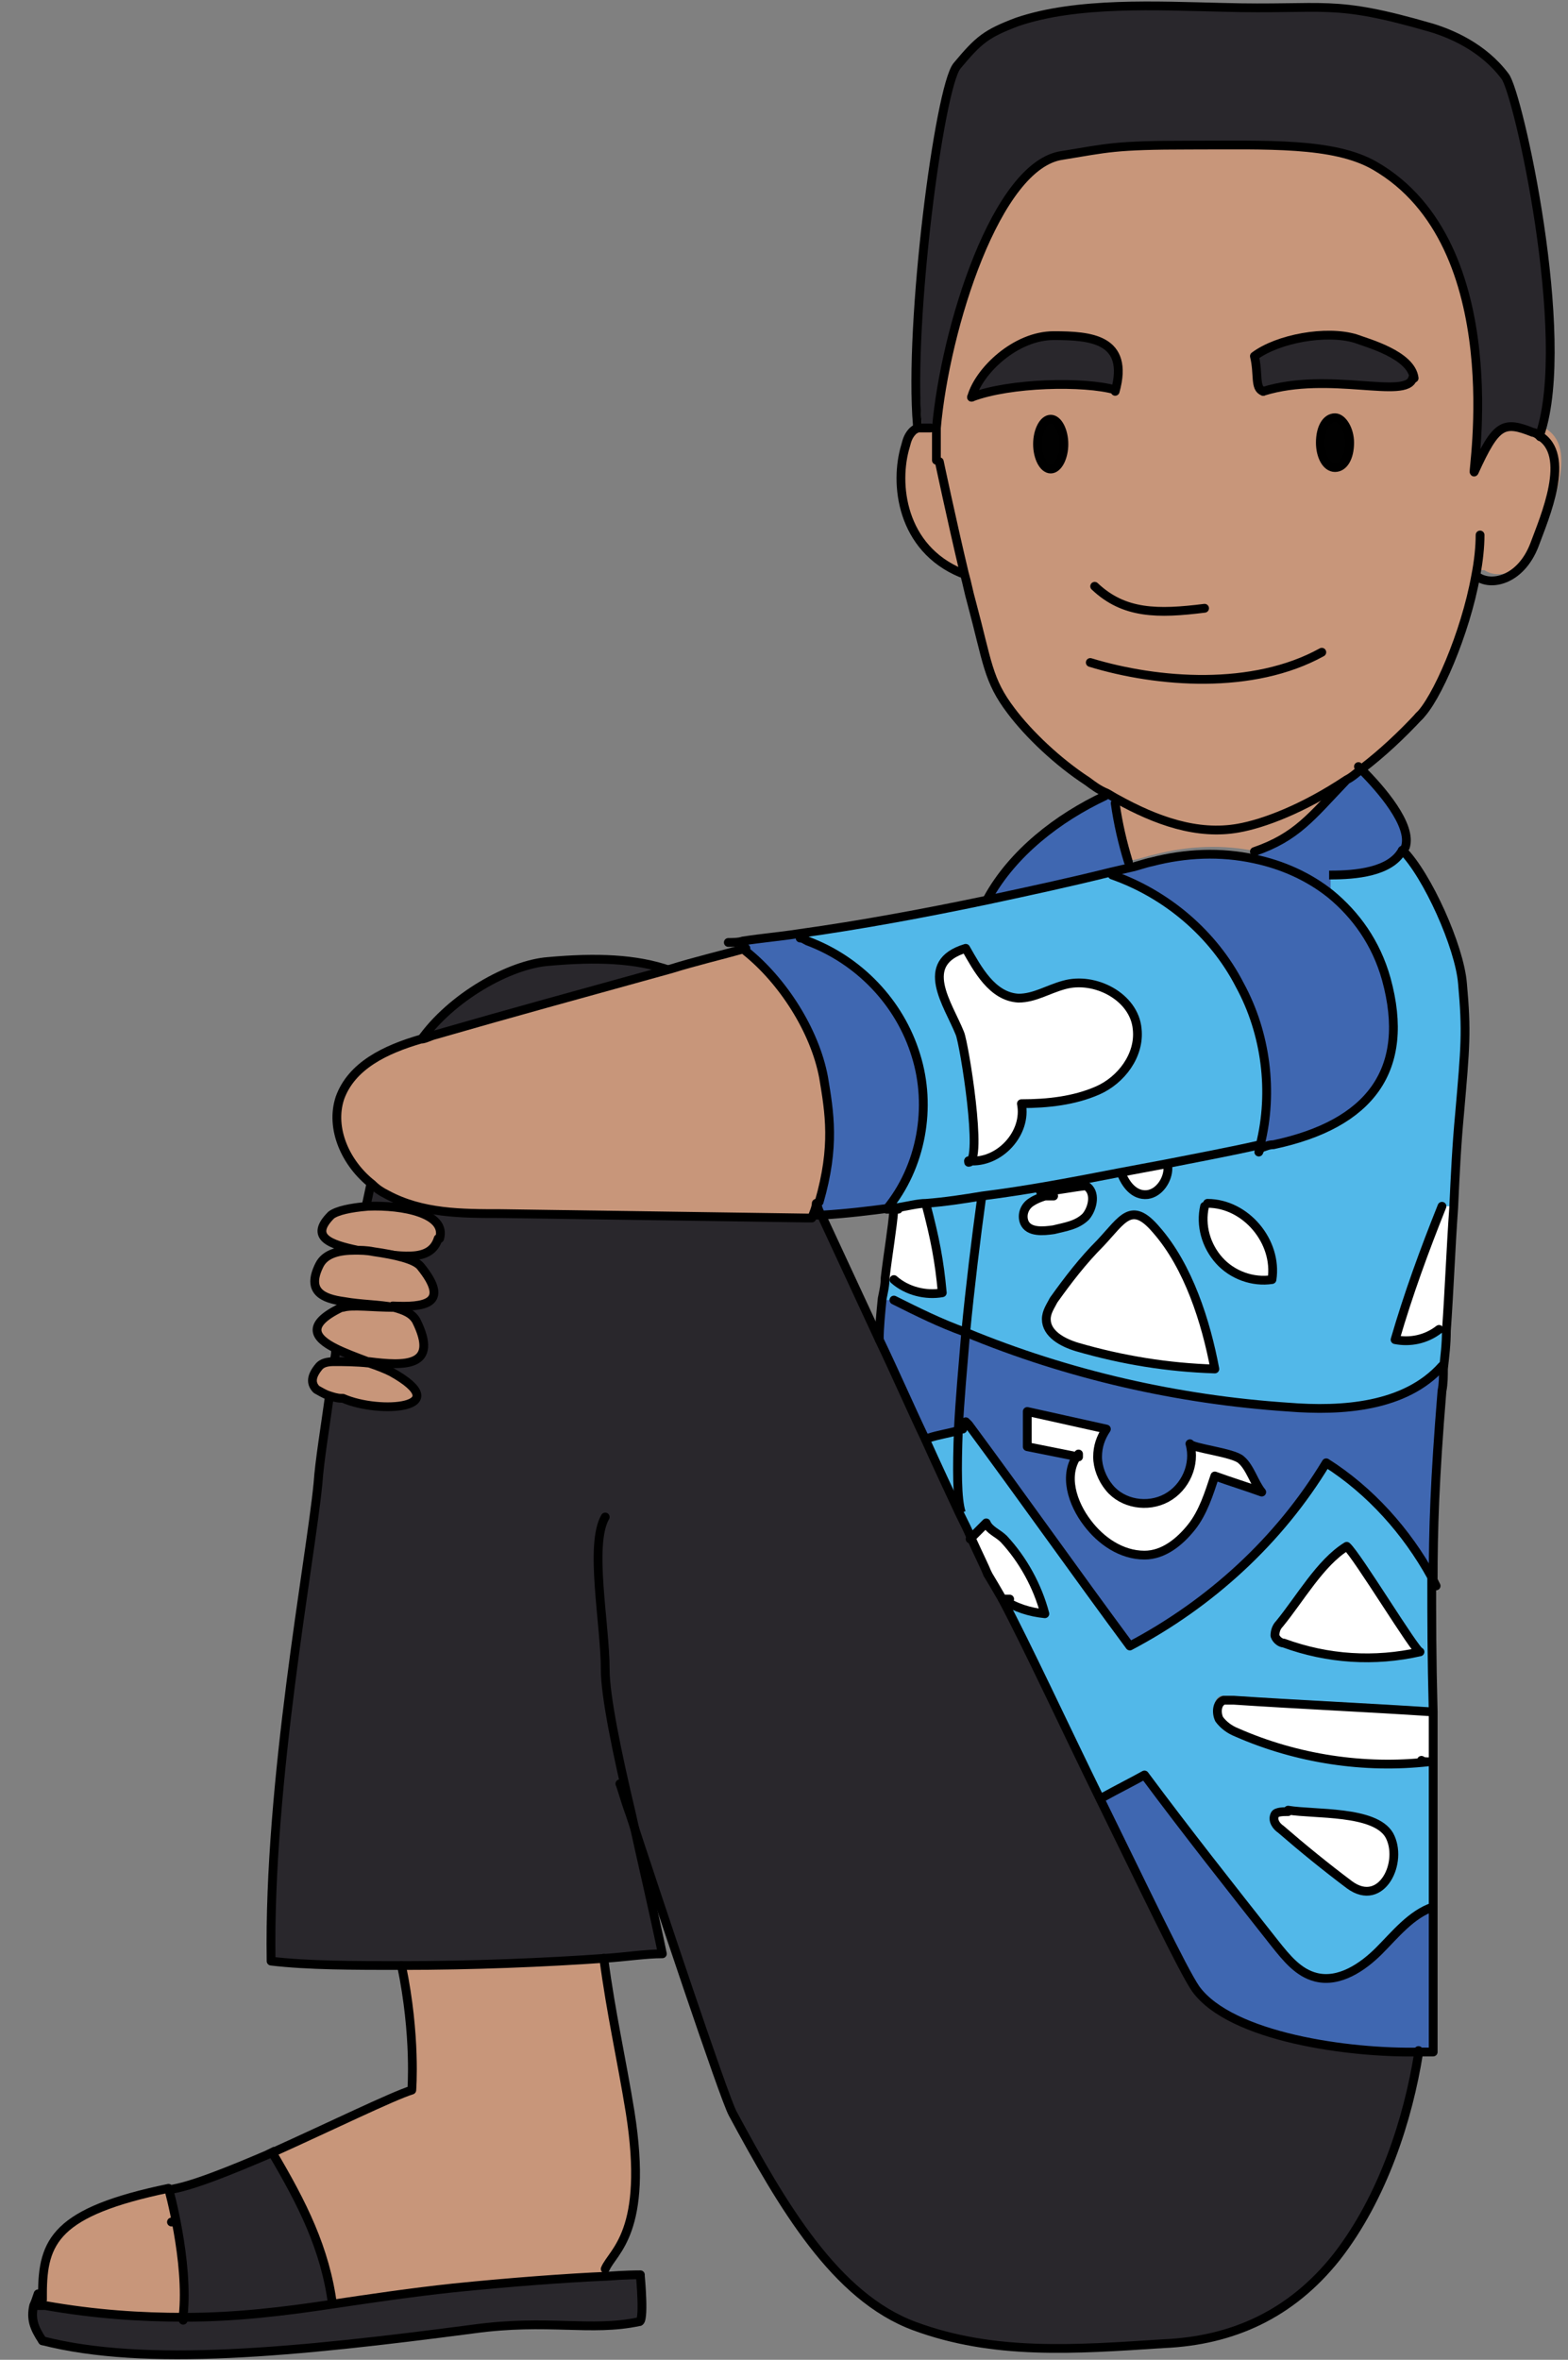 <?xml version="1.0" encoding="UTF-8"?><svg id="Oceania" xmlns="http://www.w3.org/2000/svg" width="107" height="161" viewBox="0 0 107 161"><rect x="0" y="0" width="107" height="161" fill="#808080" stroke="none"/><defs><style>.cls-1{fill:#010101;}.cls-1,.cls-2,.cls-3,.cls-4,.cls-5,.cls-6{stroke-width:0px;}.cls-2,.cls-7{fill:#c8967a;}.cls-8,.cls-9{fill:none;}.cls-8,.cls-9,.cls-7{stroke:#000;stroke-width:.6px;}.cls-8,.cls-7{stroke-linecap:round;stroke-linejoin:round;}.cls-9{stroke-miterlimit:10;}.cls-3{fill:#29272c;}.cls-4{fill:#52b8e9;}.cls-5{fill:#fff;}.cls-6{fill:#3f67b1;}</style></defs><path class="cls-3" d="M102.8,5.2c.9,1.1,4.5,17.8,2.4,24.4-.1,0-.2-.1-.4-.2-2.1-.8-2.6-.6-4,2.7-.2.4,2.6-15.5-6.8-20.9-2.8-1.6-7.3-1.4-12.6-1.4-5.1,0-5.6.3-8.7.7-4.5.7-8,11.8-8.6,18.6h-.4c-.2-.1-.5,0-.8,0v-.2c-.7-7.1,1.3-23.1,2.6-24.5,1.5-1.7,1.9-2.2,4.1-3,4.1-1.5,9.7-1.1,14-1,7.2.2,7.4-.6,14.3,1.4,1.3.4,3.5,1.3,5,3.3Z"/><path class="cls-4" d="M71.3,81.3v.3c-.3,0-.6.2-.9.4-.4.3-.7.9-.5,1.4.3.7,1.3.7,2,.5.8-.2,1.6-.3,2.2-.9.6-.6.7-1.6,0-2.1-1,.1-1.9.3-2.8.4ZM86,78.1h0c.3,0,.5-.1.8-.2,6.6-1.4,9.5-5.1,7.7-11.3-.7-2.5-2-4.4-3.8-5.8v-1.1c1.7,0,4-.2,4.8-1.7,1.7,1.7,3.9,6.6,4.1,9.1.3,3.3.2,4.3-.2,8.9-.2,2.1-.3,4.2-.4,6.4h-.7c-1.2,2.9-2.3,6-3.2,9.1,1,.2,2.1,0,3-.7h.4c0,.9-.1,1.7-.2,2.6-2.5,2.8-6.7,3.1-10.5,2.8-7.6-.5-15-2.3-22-5.1.3-3.1.7-6.4,1.1-9.3,3.2-.5,6.2-1,9.4-1.6.3.8.9,1.6,1.8,1.5.8-.1,1.4-1,1.4-1.8v-.3c2-.4,4.1-.9,6.4-1.3ZM86.9,87.3c.3-2.5-1.9-5.1-4.4-5.2l-.2.2c-.3,1.3.1,2.7,1,3.7s2.3,1.5,3.6,1.3ZM82.9,93.4c-.5-3.2-1.8-7-4-9.5-1.6-1.9-2.2-.7-3.8.9-1.2,1.2-2.2,2.5-3.2,3.9-.3.4-.5.8-.5,1.3,0,1,1.1,1.6,2.1,1.9,3,.9,6.2,1.4,9.4,1.5Z"/><path class="cls-5" d="M98.4,82.3h.7c-.2,2.9-.3,5.7-.5,8.5h-.4c-.9.6-2,.8-3,.7.9-3.1,2-6.1,3.2-9.1Z"/><path class="cls-6" d="M66.1,97.2l-.4.3c-.1,0-.2,0-.3,0,0-2,.3-4.2.5-6.6,7,2.9,14.5,4.6,22,5.1,3.7.3,8,0,10.5-2.8,0,.5,0,1-.1,1.5-.5,6.1-.6,9.5-.6,12.9-1.7-3.2-4.2-5.9-7.2-7.8-3.2,5.2-7.9,9.6-13.4,12.5-3.7-5-7.3-10.1-11-15.1ZM83,100.7c1.1.4,2.1.7,3.2,1.1-.5-.6-.8-1.7-1.4-2.2-.5-.5-3.4-.8-3.5-1.1.4,1.4-.3,3-1.6,3.7-1.3.7-3,.4-3.9-.7-.5-.6-.8-1.4-.8-2.1,0-.7.2-1.3.6-1.9-1.8-.4-3.6-.8-5.4-1.2,0,.8,0,1.6,0,2.4l3.5.7c-1.1,1.4-.4,3.4.6,4.7.9,1.2,2.3,2.2,3.9,2.2,1.3,0,2.4-.9,3.2-1.9.8-1,1.2-2.3,1.6-3.5Z"/><path class="cls-6" d="M96.8,140.1c-4.7.1-12.8-1-15.2-4.3-.9-1.3-3.6-7-6.5-12.9h.2c.9-.6,1.9-1.1,2.8-1.6,3,3.8,6,7.6,8.9,11.5.8,1,1.6,2,2.8,2.3,1.6.4,3.1-.6,4.3-1.8,1.1-1.1,2.2-2.5,3.7-3h0c0,4.5,0,9.3,0,9.9-.3,0-.6,0-1,0Z"/><path class="cls-4" d="M97.8,130.1h0c-1.5.5-2.6,1.9-3.7,3-1.1,1.1-2.7,2.2-4.3,1.8-1.2-.3-2-1.3-2.8-2.3-3-3.8-6-7.6-8.9-11.5-.9.5-1.9,1-2.8,1.5h-.2c-2.5-5.1-5-10.4-6.7-13.6h0c.9.5,1.9.9,2.9.9-.5-1.9-1.5-3.7-2.8-5.1-.4-.4-1-.6-1.2-1.1-.4.4-.7.7-1.1,1.1h0c-.2-.5-.5-1.1-.8-1.7h0c-.3-1-.3-3.1-.2-5.8.1,0,.2,0,.3,0l.4-.3c3.7,5,7.3,10.1,11,15.1,5.5-2.9,10.2-7.2,13.4-12.5,3,1.9,5.5,4.7,7.2,7.8h0c0,2.7,0,5.3.1,9.1h0c-4.5-.3-9.1-.5-13.6-.8-.2,0-.5,0-.7,0-.5.2-.5.9-.3,1.3.3.4.7.7,1.2.9,4.1,1.8,8.7,2.5,13.1,2h.2c0,.4,0,.8,0,1.3s0,4.5,0,8.6ZM92.1,128.6c2.2,1.6,3.7-1.6,2.7-3.4-1-1.7-5.1-1.4-6.9-1.7-.3,0-.8,0-.9.2-.2.4.1.8.4,1,1.5,1.3,3.1,2.6,4.7,3.8ZM87.6,112.2c3,1.1,6.2,1.3,9.3.6-.2,0-4.3-6.6-5-7.2-1.8,1.2-3.2,3.7-4.6,5.3-.2.2-.4.5-.3.8,0,.3.4.4.6.5Z"/><path class="cls-5" d="M97.6,120.3c-4.4.6-9-.1-13.1-2-.5-.2-.9-.5-1.2-.9-.3-.4-.2-1.1.3-1.3.2,0,.4,0,.7,0,4.5.3,9.1.5,13.6.8h0c0,1,0,2.2,0,3.4h-.2Z"/><path class="cls-3" d="M96.8,140.1c-.7,4.4-2.4,9.8-5.6,13.9-3.1,3.9-7.1,5.7-11.8,5.9-6.1.4-11.6.8-17-1.2-5.4-2-9-8.2-12.4-14.5-.6-1.1-5.2-14.9-7-20.4.7,3.2,1.5,6.6,2.1,9.5-1.2,0-2.4.2-3.8.3-4.2.3-9.2.5-13.9.5-3.3,0-6.5,0-9-.3-.2-12.2,2.7-27.4,3.2-32.6.2-1.5.5-3.9.8-6.1.3,0,.6.2.9.2,2.5,1.1,7.9.7,3.3-1.8-.4-.2-.9-.4-1.5-.6,2.4.2,4.9.3,3.2-2.8-.2-.5-.8-.7-1.5-.9,2.1.1,4,0,1.9-2.7-.4-.5-1.8-.8-3.2-1,1.9.2,3.8.6,4.3-1,.5-1.7-2.5-2.4-4.9-2.2.1-.5.2-1,.4-1.4.3.3.7.5,1,.7,2.3,1.2,5.1,1.3,7.8,1.3,7,0,13.9.1,20.8.2h.4c.3,0,.5,0,.8,0,1.3,2.7,2.6,5.6,3.9,8.4,1.1,2.4,2.1,4.6,3.1,6.7.9,1.9,1.7,3.7,2.4,5.2.3.6.5,1.2.8,1.7.5,1.1.9,1.9,1.1,2.4.3.4.6,1,1,1.7,1.7,3.2,4.3,8.5,6.7,13.7,2.9,6,5.5,11.6,6.5,13,2.4,3.4,10.5,4.5,15.2,4.3Z"/><path class="cls-6" d="M90.8,59.7v1.1c-1.5-1.2-3.3-2-5.2-2.4v-.3c3-1,4-2.4,6.3-4.8h0c.4-.3.7-.5,1.1-.8,1.3,1.3,3.5,3.8,3,5.3h-.3c-.8,1.7-3.1,1.8-4.9,1.8Z"/><path class="cls-5" d="M94.8,125.2c1,1.8-.5,5-2.7,3.4-1.6-1.2-3.2-2.5-4.7-3.8-.3-.3-.6-.7-.4-1,.2-.3.6-.3.9-.2,1.8.2,5.9,0,6.9,1.7Z"/><path class="cls-3" d="M96.4,25.8c-.4,1.5-5.7-.5-10.2.9-.6-.2-.3-1.2-.6-2.4,1.6-1.2,4.9-1.8,6.9-1.2.8.3,3.8,1.1,4,2.7Z"/><path class="cls-6" d="M94.6,66.6c1.7,6.2-1.1,9.9-7.7,11.3-.3,0-.5.1-.8.2.9-3.6.3-7.6-1.4-10.9-1.8-3.5-5-6.2-8.7-7.5v-.3c.4-.1.8-.2,1.2-.3.5-.1,1-.3,1.5-.4,2.3-.6,4.7-.7,7-.2,1.9.4,3.7,1.2,5.2,2.4,1.7,1.4,3.1,3.3,3.8,5.8Z"/><path class="cls-5" d="M96.9,112.7c-3.1.7-6.3.5-9.3-.6-.2,0-.5-.2-.6-.5,0-.3.1-.6.3-.8,1.4-1.7,2.8-4.2,4.6-5.3.7.6,4.7,7.2,5,7.2Z"/><path class="cls-1" d="M92.1,30.2c0,1-.4,1.7-1,1.7s-1-.8-1-1.7c0-1,.4-1.7,1-1.7.5,0,1,.8,1,1.7Z"/><path class="cls-5" d="M82.4,82.1c2.6,0,4.8,2.6,4.4,5.2-1.3.2-2.7-.3-3.6-1.3s-1.3-2.4-1-3.7l.2-.2Z"/><path class="cls-5" d="M86.2,101.8c-1.1-.4-2.1-.7-3.2-1.1-.4,1.2-.9,2.5-1.6,3.5-.8,1-1.9,1.9-3.2,1.9-1.5,0-2.9-1-3.9-2.2-1.1-1.4-1.7-3.4-.6-4.7h1.4c0,.8.3,1.6.8,2.2.9,1.1,2.7,1.4,3.9.7,1.3-.7,1.9-2.3,1.6-3.7.1.4,3,.7,3.5,1.1.6.5.8,1.6,1.4,2.2Z"/><path class="cls-4" d="M66.1,79.2c2.1.2,4-1.9,3.6-3.9,1.8,0,3.6-.2,5.2-.9s2.9-2.4,2.7-4.2c-.2-2.2-2.9-3.6-5-3-1.1.3-2,.9-3.1.9-1.8-.1-2.8-2-3.6-3.4-3.3,1-1.2,3.8-.4,5.8.3.7,1.6,8.8.6,8.8ZM67,81.7c-1.2.2-2.5.4-3.8.5-.6,0-1.3.2-2,.3-.2,0-.5,0-.7,0,2.4-2.9,3.1-7,2-10.5-1.1-3.5-4-6.5-7.4-7.8-.2,0-.3-.1-.5-.2v-.4c4.3-.6,8.6-1.4,12.9-2.3,2.8-.6,5.6-1.2,8.4-1.9v.3c3.8,1.3,7,4,8.8,7.5,1.8,3.3,2.3,7.3,1.4,10.9h0c-2.2.5-4.4.9-6.4,1.3-1.1.2-2.1.4-3.2.6-3.1.6-6.2,1.2-9.4,1.6Z"/><path class="cls-5" d="M79,83.9c2.2,2.5,3.4,6.3,4,9.5-3.2-.1-6.3-.6-9.4-1.5-1-.3-2.1-.9-2.1-1.9,0-.5.3-.9.5-1.3,1-1.4,2-2.7,3.2-3.9,1.5-1.6,2.1-2.9,3.8-.9Z"/><path class="cls-5" d="M79.6,79.4v.3c0,.8-.5,1.7-1.4,1.8-.9.1-1.5-.7-1.8-1.5,1.1-.2,2.1-.4,3.2-.6Z"/><path class="cls-5" d="M77.7,70.2c.2,1.8-1.1,3.4-2.7,4.2s-3.4.9-5.2.9c.4,2-1.6,4.2-3.6,3.9,1.1,0-.3-8.1-.6-8.8-.8-2.1-2.9-4.8.4-5.8.7,1.4,1.7,3.3,3.6,3.4,1.1,0,2.1-.6,3.1-.9,2.1-.6,4.8.8,5,3Z"/><path class="cls-6" d="M77,58.7v.3c-.4.1-.8.2-1.2.3-2.8.7-5.6,1.3-8.4,1.9,1.7-3.1,4.8-5.5,8-7h0c.2,0,.5.2.7.4h0c.2,1.5.5,2.8.9,4.1Z"/><path class="cls-3" d="M71.9,22.9c2.5,0,5.2.2,4.2,3.8-2.1-.6-7.2-.5-9.8.5.5-1.8,3-4.2,5.6-4.2Z"/><path class="cls-5" d="M70.2,96.2c1.8.4,3.6.8,5.4,1.2-.4.5-.6,1.2-.6,1.9h-1.4c-1.2-.3-2.4-.5-3.5-.7,0-.8,0-1.6,0-2.4Z"/><path class="cls-5" d="M71.3,81.5v-.3c.9-.1,1.8-.3,2.8-.4.7.4.5,1.5,0,2.1-.6.6-1.4.7-2.2.9-.7.1-1.7.2-2-.5-.2-.5,0-1.1.5-1.4.3-.2.6-.3.9-.4Z"/><path class="cls-1" d="M71.7,28.6c.5,0,.9.8.9,1.7s-.4,1.7-.9,1.7-.9-.8-.9-1.7c0-.9.4-1.7.9-1.7Z"/><path class="cls-5" d="M68.4,109.1h0c-.4-.6-.7-1.2-1-1.6-.2-.5-.6-1.3-1.1-2.4h0c.4-.4.7-.8,1.1-1.1.1.5.8.7,1.2,1.1,1.4,1.4,2.3,3.2,2.8,5.1-1,0-2.1-.4-2.9-1Z"/><path class="cls-4" d="M67,81.7c-.4,2.9-.8,6.2-1.1,9.3-1.7-.7-3.3-1.4-4.9-2.2h-.7c0-.5.1-1,.2-1.5h.7c.9.8,2.1,1.1,3.3,1-.2-2.2-.6-3.7-1.1-6h0c1.3-.2,2.6-.4,3.8-.6Z"/><path class="cls-4" d="M65.5,103.3h0c-.7-1.5-1.5-3.2-2.4-5.2h.2c.7-.3,1.4-.4,2-.6-.1,2.7-.1,4.8.2,5.7Z"/><path class="cls-6" d="M65.9,91c-.2,2.4-.4,4.6-.5,6.6-.7.2-1.4.3-2,.5h-.2c-1-2-2-4.3-3.1-6.6,0-.8,0-1.7.2-2.8h.7c1.6.9,3.2,1.6,4.9,2.3Z"/><path class="cls-5" d="M61.2,82.5c.7,0,1.3-.2,2-.3h0c.6,2.3.9,3.8,1.1,6-1.1.2-2.4-.1-3.3-.9h-.7c.2-1.8.5-3.5.6-4.8h0c.1,0,.2,0,.3,0Z"/><path class="cls-6" d="M60.5,82.5h.8c0,0-.2,0-.3,0-1.5.2-3.1.4-4.8.5-.2-.3-.3-.6-.5-1,1.2-3.8.8-6.1.3-8.5-.6-3.1-2.8-6.5-5.2-8.6v-.2c0,0,0,0,0,0v-.6c1.2-.1,2.5-.3,3.7-.5v.4c.2,0,.4.1.5.2,3.5,1.3,6.3,4.2,7.4,7.8,1.1,3.5.4,7.6-2,10.5Z"/><path class="cls-3" d="M22.6,157.2c2.7-.4,5.4-.8,8.2-1.1,3.9-.4,8-.7,10.5-.8,1.2,0,2.1-.1,2.3-.1h0s.3,3.3-.1,3.1c-3.2.7-6.2-.2-11.3.5-12.2,1.6-22.5,2.6-29.4.8-.6-.9-.9-1.5-.6-2.4h.3c0,0,.5,0,.5,0,3.3.7,6.5.9,9.5.8,3.5,0,6.8-.5,10.1-.9Z"/><path class="cls-3" d="M45.7,66.2c-6.5,1.8-10.9,3-16.1,4.5-.3,0-.6.2-1,.3,2.1-3,6.1-5.2,8.7-5.4,3.3-.2,6-.2,8.3.7Z"/><path class="cls-3" d="M26.9,89.2c-1.4,0-2.8-.3-3.5,0,0,0,0-.2,0-.3,1.1.2,2.4.2,3.4.4Z"/><path class="cls-3" d="M25.5,85.5c-.4,0-.9-.1-1.3-.1,0,0,0,0,0,0,.4,0,.8.1,1.2.2Z"/><path class="cls-3" d="M25.1,92.9c-.9,0-1.7-.2-2.4-.1,0-.3,0-.5.1-.8.7.3,1.5.6,2.2.9Z"/><path class="cls-3" d="M18.5,146.8c2,3.4,3.6,6.5,4.1,10.4-3.3.5-6.6.9-10.1.9h0c.4-3.9-1-8.9-1-8.9,1.5-.2,4.2-1.2,7-2.5Z"/><path class="cls-2" d="M105.1,29.6c-.1,0-.2-.1-.4-.2-2.1-.8-2.6-.6-4,2.7-.2.4,2.6-15.5-6.8-20.9-2.8-1.6-7.3-1.4-12.6-1.4-5.1,0-5.6.3-8.7.7-4.5.7-8,11.8-8.6,18.6h-.4c-.2-.1-.5,0-.8,0-.1,0-.3.1-.4.2-.3.3-.4.6-.5,1-.8,2.6-.3,7,3.8,8.7h.2c.2.6.3,1.3.5,1.9,1.1,4.1,1.1,5.3,2.7,7.4,1.2,1.6,3.2,3.5,5.2,4.8.4.3.8.6,1.3.8.2.1.5.3.7.4h0c.2,1.5.5,2.8.9,4.1v.3c.6-.1,1.1-.3,1.6-.4,2.3-.6,4.7-.7,7-.2v-.3c3-1,4-2.4,6.3-4.8h0c.4-.3.7-.5,1.1-.8,1.3-1,2.6-2.2,3.9-3.6h0c1.2-1.2,3.2-5.8,3.9-9.7h.3c1,.7,3,.1,3.8-2.2.7-1.9,2.7-6.2.3-7.5ZM71.7,32c-.5,0-.9-.8-.9-1.7,0-.9.4-1.7.9-1.7.5,0,.9.8.9,1.7,0,.9-.4,1.7-.9,1.7ZM76.1,26.6c-2.1-.6-7.2-.5-9.8.5.5-1.8,3-4.2,5.6-4.2,2.5,0,5.2.2,4.2,3.8ZM91.2,32c-.5,0-1-.8-1-1.7,0-1,.4-1.7,1-1.7.5,0,1,.8,1,1.7,0,1-.4,1.7-1,1.7ZM86.2,26.7c-.6-.2-.3-1.2-.6-2.4,1.6-1.2,4.9-1.8,6.9-1.2.8.3,3.8,1.1,4,2.7-.4,1.5-5.7-.5-10.2.9Z"/><path class="cls-2" d="M43.1,144.1c-.6-3.7-1.3-6.7-1.8-10.5-4.2.3-9.2.5-13.9.5,1,4.8.7,8.5.7,8.5-1.3.4-5.6,2.5-9.6,4.3,2,3.4,3.6,6.5,4.1,10.4,2.7-.4,5.4-.8,8.2-1.1,3.9-.4,8-.7,10.5-.8v-.5c.4-1.2,3-2.5,1.7-10.7Z"/><path class="cls-2" d="M11.5,149.3c-7.8,1.5-8.7,3.6-8.6,7.2h-.3c-.1.3-.2.6-.3.8h.3c0,0,.5,0,.5,0,3.3.7,6.5.9,9.5.8h0c.4-3.9-1-8.9-1-8.9Z"/><path class="cls-8" d="M97.7,107.7c0,2.7,0,5.3.1,9.1,0,1,0,2.2,0,3.4,0,.4,0,.8,0,1.3s0,4.5,0,8.6c0,4.5,0,9.3,0,9.9-.3,0-.6,0-1,0-4.7.1-12.8-1-15.2-4.3-.9-1.3-3.6-7-6.5-12.9-2.5-5.1-5-10.5-6.7-13.7-.4-.7-.7-1.2-1-1.7"/><path class="cls-8" d="M95.7,58c1.7,1.7,3.9,6.6,4.1,9.1.3,3.3.2,4.3-.2,8.9-.2,2.1-.3,4.2-.4,6.4-.2,2.8-.3,5.6-.5,8.4,0,.9-.1,1.7-.2,2.6,0,.5,0,1-.1,1.5-.5,6.1-.6,9.5-.6,12.9"/><path class="cls-8" d="M41.3,103.5c-1.1,1.9,0,7.3,0,10.4,0,1.8.8,5.7,1.8,9.9.7,3.2,1.5,6.6,2.1,9.5-1.1,0-2.4.2-3.8.3-4.2.3-9.2.5-13.9.5-3.3,0-6.5,0-9-.3-.2-12.2,2.7-27.4,3.2-32.6.1-1.5.5-3.9.8-6.1"/><path class="cls-8" d="M22.9,92c0,.2,0,.5-.1.8"/><path class="cls-8" d="M96.8,139.9c0,0,0,.1,0,.2-.7,4.4-2.4,9.8-5.6,13.9-3.1,3.9-7.1,5.7-11.8,5.9-6.1.4-11.6.8-17-1.2-5.4-2-9-8.2-12.4-14.5-.6-1.1-5.2-14.9-7-20.4-.4-1.1-.6-1.9-.7-2.1"/><path class="cls-9" d="M90.7,59.7h.1c1.7,0,4.1-.2,4.9-1.7"/><polyline class="cls-8" points="12.5 158 12.5 158.2 12.5 158.3"/><line class="cls-8" x1="11.7" y1="151.6" x2="11.8" y2="151.6"/><line class="cls-8" x1="2.6" y1="157.3" x2="3" y2="157.3"/><path class="cls-8" d="M41.3,154.8c.5-1.2,3-2.5,1.7-10.7-.6-3.7-1.3-6.7-1.8-10.5h0"/><path class="cls-8" d="M43.7,155.2h0c-.2,0-1,0-2.3.1-2.5.1-6.6.4-10.5.8-2.8.3-5.5.7-8.2,1.1-3.3.5-6.6.9-10.1.9-3,0-6.1-.2-9.5-.8"/><path class="cls-8" d="M2.9,156.9c0-.1,0-.3,0-.4,0-3.6.9-5.6,8.6-7.2,0,0,1.4,5,1,8.7"/><path class="cls-8" d="M27.4,134.1s0,0,0,0c1,4.8.7,8.5.7,8.5-1.3.4-5.6,2.5-9.6,4.3-2.8,1.2-5.5,2.3-7,2.5"/><path class="cls-8" d="M2.9,159.7c7,1.8,17.2.8,29.4-.8,5.1-.7,8,.2,11.3-.5.4.1.1-3.1.1-3.1"/><path class="cls-8" d="M2.6,156.5c-.1.3-.2.6-.3.8-.2.9,0,1.5.6,2.4"/><path class="cls-8" d="M92.7,52.3c0,0,.1.1.2.2,1.3,1.3,3.5,3.8,3,5.3"/><path class="cls-9" d="M67,81.5s0,0,0,.1c-.4,2.9-.8,6.2-1.1,9.3-.2,2.4-.4,4.6-.5,6.6-.1,2.7-.1,4.8.2,5.7"/><path class="cls-8" d="M61,82.5c-.1,1.3-.4,3-.6,4.7,0,.5-.1.9-.2,1.4-.1,1-.2,2-.2,2.8"/><path class="cls-8" d="M67.4,107.4c-.2-.5-.6-1.3-1.1-2.4-.2-.5-.5-1.1-.8-1.7-.7-1.5-1.5-3.2-2.4-5.2-1-2.1-2-4.4-3.1-6.7-1.3-2.8-2.6-5.6-3.9-8.4-.2-.3-.3-.6-.4-1"/><path class="cls-8" d="M25.3,80.8c-.1.5-.2.9-.3,1.4"/><path class="cls-8" d="M23.5,88.8c0,.1,0,.2,0,.3"/><path class="cls-8" d="M24.3,85.3h0"/><path class="cls-8" d="M45.7,66.2c-2.3-.8-5-.9-8.3-.6-2.6.2-6.6,2.4-8.7,5.4"/><path class="cls-8" d="M85.6,58.1c2.9-1,3.9-2.4,6.2-4.8"/><path class="cls-9" d="M18.4,146.6c0,0,.1.2.2.3,2,3.4,3.6,6.5,4.1,10.4,0,0,0,0,0,0"/><path class="cls-8" d="M61,88.7c1.6.8,3.2,1.6,4.9,2.2,7,2.9,14.5,4.6,22,5.1,3.7.3,8,0,10.5-2.8,0,0,0,0,0,0"/><path class="cls-8" d="M65.9,97c0,0,.1.1.2.2,3.7,5,7.3,10.1,11,15.1,5.5-2.9,10.2-7.2,13.4-12.5,3,1.9,5.5,4.7,7.2,7.8h0c.1.2.2.4.3.6"/><path class="cls-8" d="M65.7,97.5c-.1,0-.2,0-.3,0"/><path class="cls-8" d="M65.4,97.6c-.7.2-1.4.3-2,.5"/><path class="cls-8" d="M82.9,93.4c-3.2-.1-6.3-.6-9.4-1.5-1-.3-2.1-.9-2.1-1.9,0-.5.3-.9.5-1.3,1-1.4,2-2.7,3.2-3.9,1.5-1.6,2.1-2.9,3.8-.9,2.2,2.5,3.4,6.3,4,9.5Z"/><path class="cls-8" d="M63.2,82.2c.6,2.3.9,3.8,1.1,6-1.1.2-2.4-.1-3.3-.9"/><path class="cls-8" d="M82.4,82.1c2.6,0,4.8,2.6,4.4,5.2-1.3.2-2.7-.3-3.6-1.3s-1.3-2.4-1-3.7"/><path class="cls-8" d="M71,81.3c0,0,.2,0,.3,0,.9-.1,1.9-.3,2.8-.4.7.4.5,1.5,0,2.1-.6.6-1.4.7-2.2.9-.7.1-1.7.2-2-.5-.2-.5,0-1.1.5-1.4.3-.2.6-.3.9-.4.2,0,.4,0,.6,0"/><path class="cls-8" d="M79.7,79.7c0,.8-.6,1.7-1.4,1.8-.9.1-1.5-.7-1.8-1.5"/><path class="cls-8" d="M73.6,99.2c-1.1,1.4-.4,3.4.6,4.7.9,1.2,2.3,2.2,3.9,2.2,1.3,0,2.4-.9,3.2-1.9.8-1,1.2-2.3,1.6-3.5,1.1.4,2.1.7,3.2,1.1-.5-.6-.8-1.7-1.4-2.2-.5-.5-3.4-.8-3.5-1.1.4,1.4-.3,3-1.6,3.7-1.3.7-3,.4-3.9-.7-.5-.6-.8-1.4-.8-2.1,0-.7.2-1.3.6-1.9-1.8-.4-3.6-.8-5.4-1.2,0,.8,0,1.6,0,2.4l3.5.7Z"/><path class="cls-8" d="M98.4,82.3c-1.2,3-2.3,6-3.2,9.1,1,.2,2.1,0,3-.7"/><path class="cls-8" d="M96.9,112.7c-3.1.7-6.3.5-9.3-.6-.2,0-.5-.2-.6-.5,0-.3.1-.6.3-.8,1.4-1.7,2.8-4.2,4.6-5.3.7.6,4.7,7.2,5,7.2Z"/><path class="cls-8" d="M97.8,116.8c-4.5-.3-9.1-.5-13.6-.8-.2,0-.5,0-.7,0-.5.2-.5.9-.3,1.3.3.4.7.7,1.2.9,4.1,1.8,8.7,2.5,13.1,2-.2,0-.4,0-.5-.1"/><path class="cls-8" d="M87.9,123.6c-.3,0-.8,0-.9.2-.2.4.1.8.4,1,1.5,1.3,3.1,2.6,4.7,3.8,2.2,1.6,3.7-1.6,2.7-3.4-1-1.7-5.1-1.4-6.9-1.7Z"/><path class="cls-8" d="M97.8,130.1c-1.5.5-2.6,1.9-3.7,3-1.1,1.1-2.7,2.2-4.3,1.8-1.2-.3-2-1.3-2.8-2.3-3-3.8-6-7.6-8.9-11.5-.9.5-1.9,1-2.8,1.5"/><path class="cls-8" d="M68.9,109.1c-.2,0-.3,0-.5,0,.9.6,1.9.9,2.9,1-.5-1.9-1.5-3.7-2.8-5.1-.4-.4-1-.6-1.2-1.1-.4.4-.7.7-1.1,1.1"/><path class="cls-8" d="M66.3,27.1c2.6-1,7.7-1.1,9.8-.5"/><path class="cls-8" d="M86.2,26.7c4.5-1.4,9.8.6,10.2-.9"/><path class="cls-8" d="M74.7,40c2,1.9,4.3,1.9,7.5,1.5"/><path class="cls-8" d="M63.9,31.4c0-.6,0-1.4,0-2.2.6-6.8,4.1-18,8.6-18.6,3.1-.5,3.5-.7,8.7-.7,5.3,0,9.8-.2,12.6,1.4,9.4,5.4,6.6,21.3,6.8,20.9,1.5-3.3,2-3.5,4-2.7.1,0,.3.1.4.2,2.3,1.3.4,5.6-.3,7.5-.9,2.3-2.8,2.8-3.8,2.2"/><path class="cls-8" d="M101,36.5c0,.8-.1,1.8-.3,2.8-.7,3.9-2.7,8.5-3.9,9.6"/><path class="cls-8" d="M66.3,27.1c.5-1.8,3-4.2,5.6-4.2,2.5,0,5.2.2,4.2,3.8"/><path class="cls-8" d="M86.2,26.7c-.6-.2-.3-1.2-.6-2.4,1.6-1.2,4.9-1.8,6.9-1.2.8.3,3.8,1.1,4,2.7"/><path class="cls-8" d="M74.4,45.2c4.6,1.4,11.1,1.9,15.8-.7"/><path class="cls-8" d="M72.6,30.3c0,.9-.4,1.7-.9,1.7s-.9-.8-.9-1.7c0-.9.4-1.7.9-1.7s.9.8.9,1.7Z"/><path class="cls-8" d="M92.1,30.2c0,1-.4,1.7-1,1.7s-1-.8-1-1.7c0-1,.4-1.7,1-1.7.5,0,1,.8,1,1.7Z"/><path class="cls-8" d="M63.5,29.2c-.2,0-.5,0-.8,0-.1,0-.3.1-.4.2-.3.3-.4.6-.5,1-.8,2.6-.3,7,3.8,8.7"/><path class="cls-8" d="M105.1,29.8s0-.1,0-.2c2.2-6.6-1.5-23.3-2.4-24.4-1.5-2-3.7-2.9-5-3.3-6.9-2-7.1-1.2-14.3-1.4-4.4-.1-9.9-.4-14,1-2.1.8-2.6,1.2-4.1,3-1.2,1.5-3.3,17.5-2.7,24.5"/><path class="cls-8" d="M86,78.1c-2.2.5-4.4.9-6.4,1.3-1.1.2-2.1.4-3.2.6-3.1.6-6.2,1.2-9.4,1.6-1.2.2-2.5.4-3.8.5-.6,0-1.3.2-2,.3,0,0-.2,0-.3,0-1.5.2-3.1.4-4.8.5-.3,0-.5,0-.8,0"/><path class="cls-8" d="M49.7,64.3c.3,0,.7,0,1-.1,1.3-.2,2.5-.3,3.8-.5,4.3-.6,8.6-1.4,12.9-2.3,2.8-.6,5.6-1.2,8.4-1.9.4-.1.9-.2,1.3-.3.5-.1,1-.3,1.5-.4,2.3-.6,4.7-.7,7-.2,1.9.4,3.7,1.2,5.2,2.4,1.7,1.4,3.1,3.3,3.8,5.8,1.7,6.2-1.1,9.9-7.7,11.3-.3,0-.5.1-.8.2"/><path class="cls-7" d="M55.7,82.1c0,.3-.2.7-.3,1h-.4c-7-.1-13.9-.2-20.8-.3-2.7,0-5.4,0-7.8-1.3-.4-.2-.7-.4-1-.7-1.8-1.4-2.9-3.8-2.2-5.9.8-2.2,3.1-3.3,5.5-4,.3,0,.6-.2,1-.3,5.2-1.5,9.6-2.7,16.1-4.5,1.6-.5,3.3-.9,5.1-1.4v.2c2.5,2,4.7,5.4,5.3,8.6.4,2.4.8,4.7-.3,8.5Z"/><path class="cls-8" d="M50.8,64.8h0"/><path class="cls-7" d="M25.1,92.9c-.8-.3-1.6-.6-2.2-.9-1.4-.7-2.1-1.6.4-2.8,0,0,0,0,.1,0,.6-.2,2.1,0,3.5,0,.7.2,1.2.4,1.5.9,1.6,3.2-.8,3.1-3.2,2.8Z"/><path class="cls-7" d="M23.3,95.4c-.3,0-.6-.1-.9-.2-.3-.1-.6-.3-.8-.4-.4-.4-.4-.9.2-1.6.2-.2.5-.3,1-.3.6,0,1.5,0,2.4.1.6.2,1.1.4,1.5.6,4.5,2.5-.8,2.9-3.3,1.8Z"/><path class="cls-7" d="M29.9,84.5c-.5,1.6-2.4,1.2-4.3,1,0,0,0,0,0,0-.4,0-.9-.1-1.2-.2-1.9-.4-3.3-.9-1.8-2.4.4-.3,1.3-.5,2.5-.6,2.4-.1,5.4.5,4.9,2.2Z"/><path class="cls-7" d="M26.9,89.2c-1-.2-2.3-.2-3.4-.4-1.5-.2-2.6-.7-1.7-2.5.4-.8,1.4-1,2.4-1,.4,0,.8,0,1.3.1,0,0,0,0,0,0,1.4.2,2.8.5,3.2,1,2.1,2.6.2,2.8-1.9,2.7Z"/><path class="cls-8" d="M54.6,64c.2,0,.3.1.5.2,3.5,1.3,6.3,4.2,7.4,7.8,1.1,3.5.4,7.6-2,10.5.3,0,.5,0,.7,0h.1"/><path class="cls-8" d="M75.9,59.7c3.7,1.3,6.9,4,8.7,7.5,1.8,3.3,2.3,7.3,1.4,10.9h0c0,.2,0,.3-.1.5"/><path class="cls-8" d="M66.1,79.2c2.1.2,4-1.9,3.6-3.9,1.8,0,3.6-.2,5.2-.9s2.9-2.4,2.7-4.2c-.2-2.2-2.9-3.6-5-3-1.1.3-2,.9-3.1.9-1.8-.1-2.8-2-3.6-3.4-3.3,1-1.2,3.8-.4,5.8.3.7,1.6,8.8.6,8.8Z"/><path class="cls-8" d="M66.1,79.2h0"/><path class="cls-8" d="M64.1,31.5s.8,3.8,1.7,7.6c.2.7.3,1.3.5,2,1.1,4.1,1.1,5.3,2.7,7.4,1.2,1.6,3.2,3.5,5.2,4.8.4.3.8.6,1.3.8.2.1.5.3.7.4,2.7,1.5,5.5,2.5,8.3,2,1.7-.3,4.4-1.3,7.4-3.3.4-.2.7-.5,1.1-.8,1.3-1,2.6-2.2,3.9-3.6"/><path class="cls-8" d="M75.4,54.3c-3.2,1.5-6.3,3.9-8,7,0,0,0,0,0,0"/><path class="cls-8" d="M76.1,54.8c.2,1.4.5,2.7.9,4"/></svg>